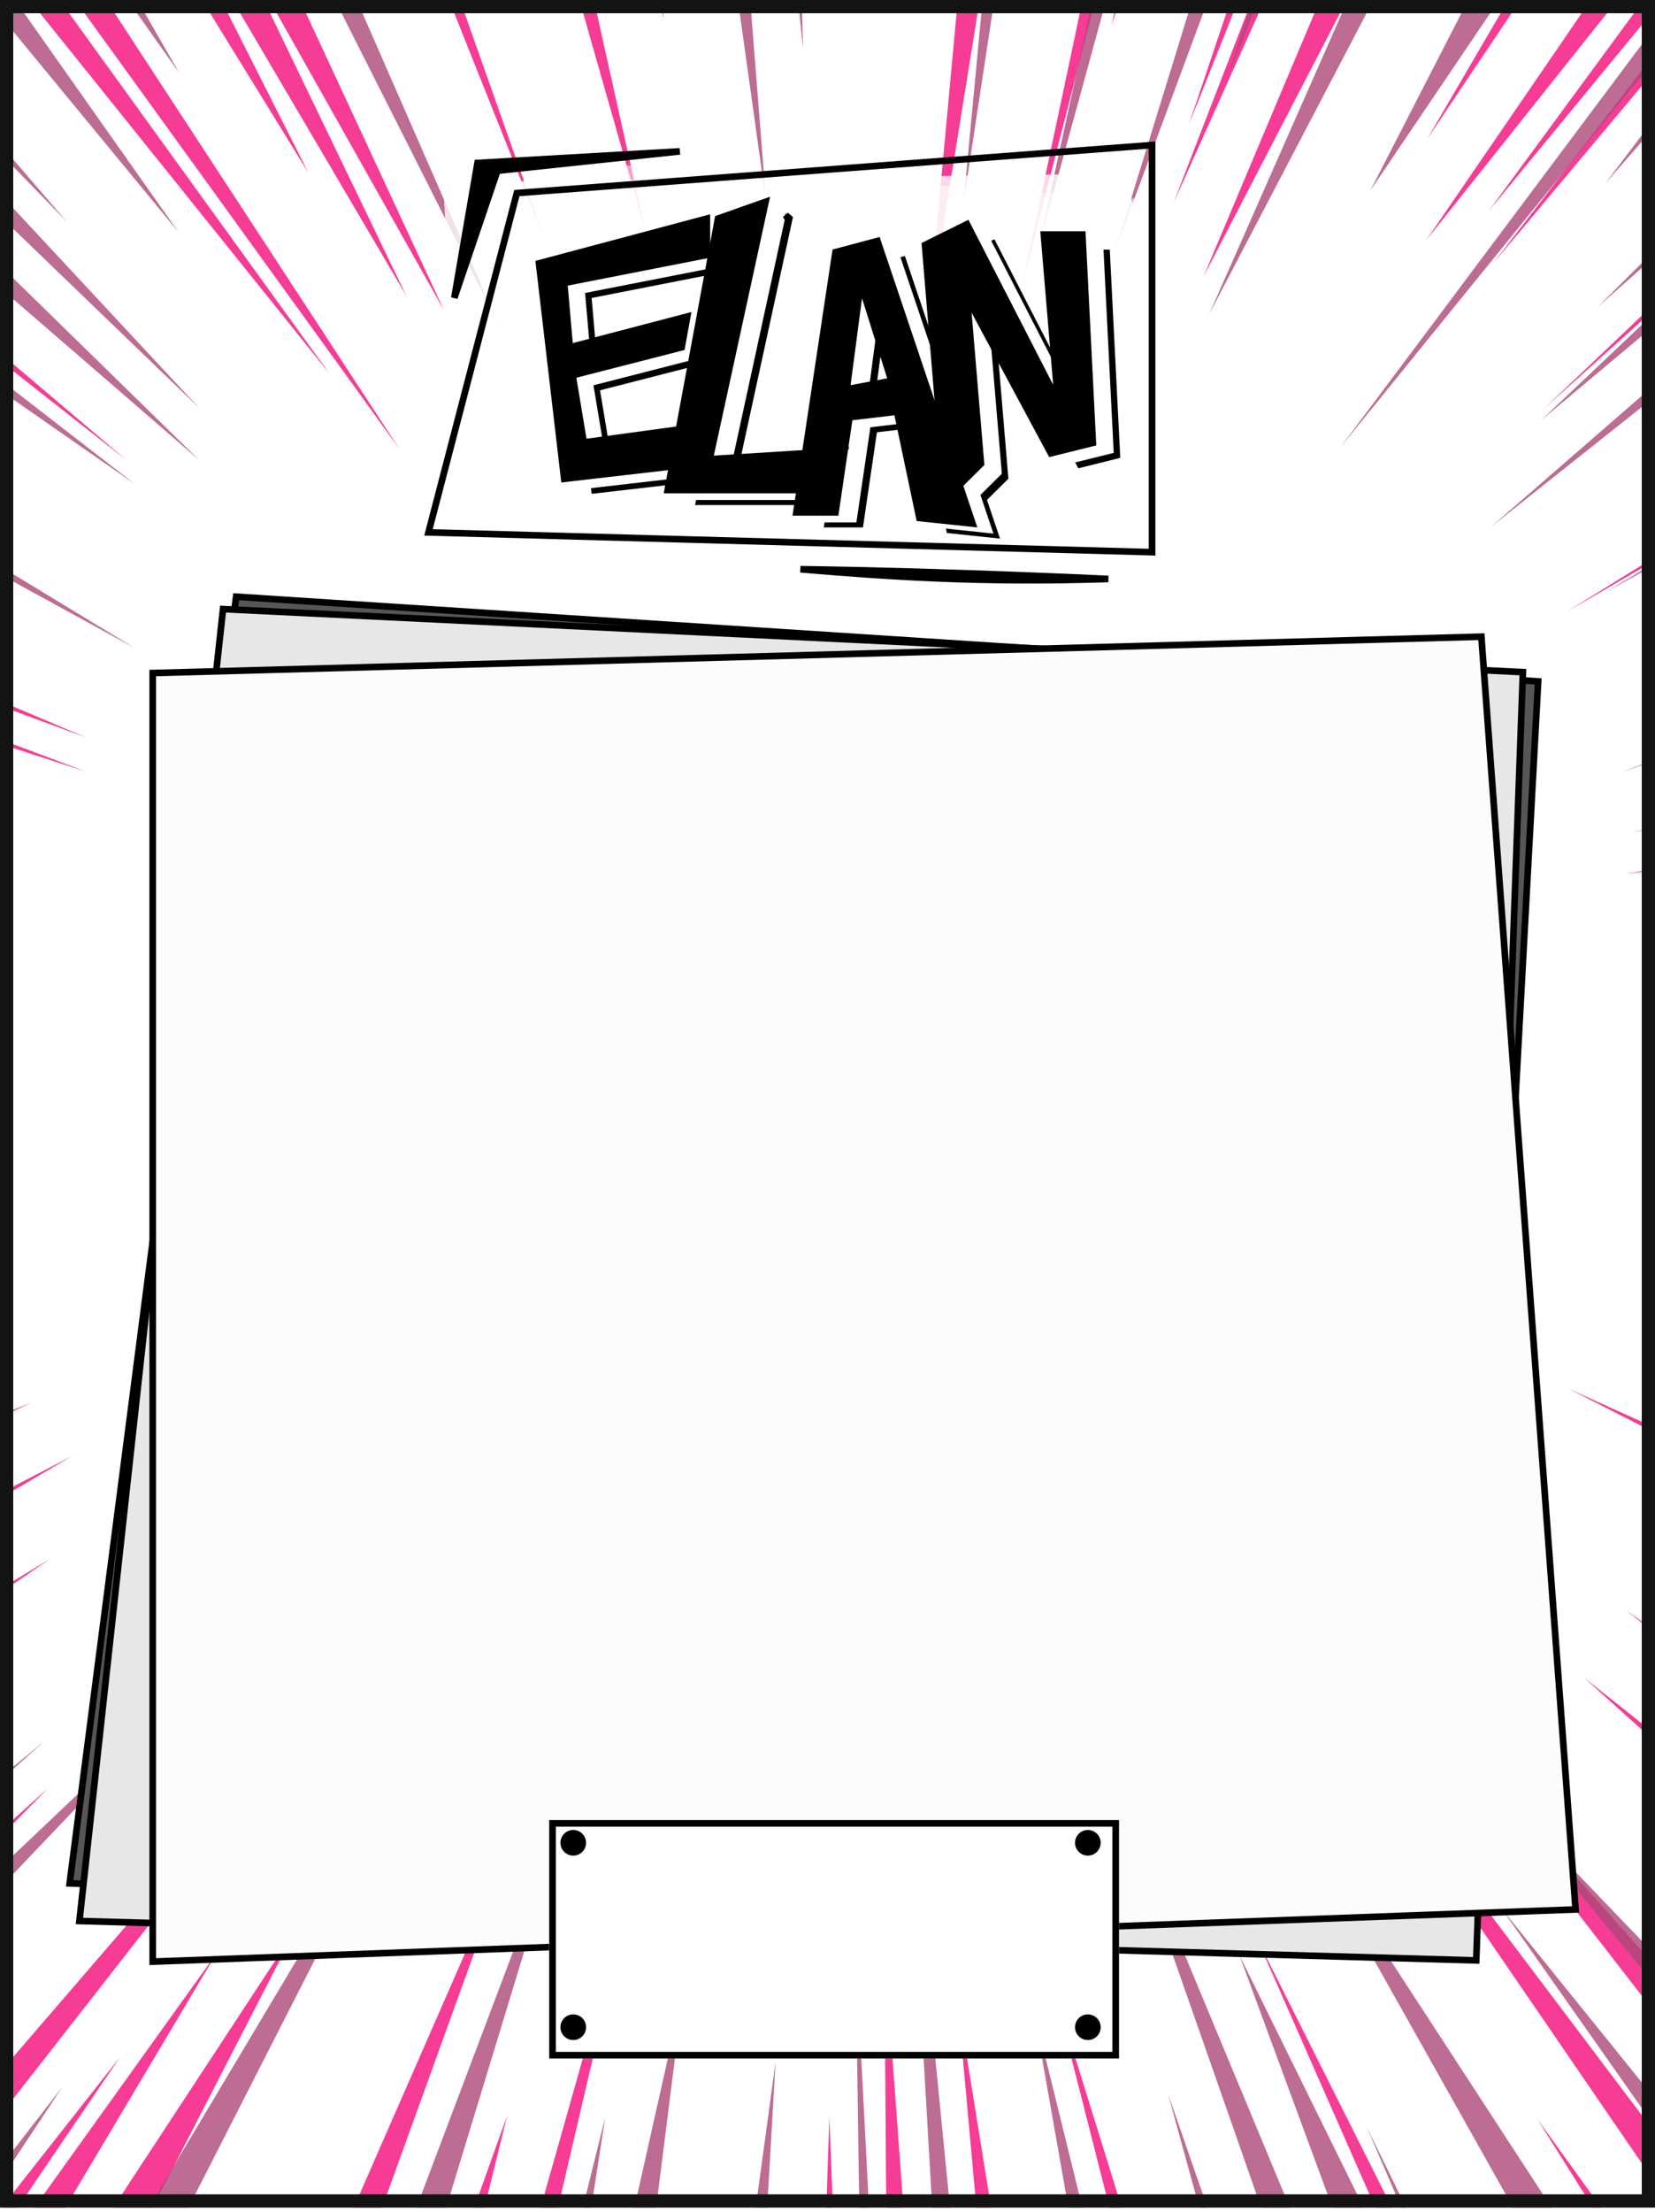 <svg width="250" height="334" viewBox="0 0 250 334" fill="none" xmlns="http://www.w3.org/2000/svg">
<g id="back_L1_4" clip-path="url(#clip0)">
<rect width="250" height="333.33" fill="white"/>
<g id="Group 43">
<g id="Vector 27">
<path d="M19.068 69.455L-84.463 -18.384L-84.483 -11.908L19.068 69.455Z" fill="#F40C7A" fill-opacity="0.8"/>
<path d="M-83.186 12.82L-45.592 39.035L-83.198 16.549L-83.186 12.82Z" fill="#F40C7A" fill-opacity="0.8"/>
<path d="M-82.714 21.022L-33.876 55.306L-82.728 25.438L-82.714 21.022Z" fill="#F40C7A" fill-opacity="0.8"/>
<path d="M-83.143 -0.968L-50.341 24.619L-82.658 2.99L-83.143 -0.968Z" fill="#F40C7A" fill-opacity="0.8"/>
<path d="M-82.151 76.52L-82.134 71.011L12.968 111.331L-82.151 76.52Z" fill="#F40C7A" fill-opacity="0.8"/>
<path d="M-81.618 85.853L-81.602 80.794L12.952 116.503L-81.618 85.853Z" fill="#F40C7A" fill-opacity="0.8"/>
<path d="M-8.129 134.65L-81.16 119.583L-81.174 124.08L-8.129 134.65Z" fill="#F40C7A" fill-opacity="0.8"/>
<path d="M-81.143 113.962L-81.13 109.914L-36.647 122.195L-81.143 113.962Z" fill="#F40C7A" fill-opacity="0.8"/>
<path d="M-82.352 141.278L-82.34 137.455L-11.761 145.882L-82.352 141.278Z" fill="#F40C7A" fill-opacity="0.8"/>
<path d="M-84.589 173.763L-84.578 170.053L-12.616 167.578L-84.589 173.763Z" fill="#F40C7A" fill-opacity="0.8"/>
<path d="M-84.613 181.295L-84.606 179.047L-45.357 175.571L-84.613 181.295Z" fill="#F40C7A" fill-opacity="0.8"/>
<path d="M-84.625 185.23L-84.618 182.869L-70.222 181.34L-84.625 185.23Z" fill="#F40C7A" fill-opacity="0.8"/>
<path d="M-84.667 198.722L-84.659 196.248L-62.053 193.733L-84.667 198.722Z" fill="#F40C7A" fill-opacity="0.8"/>
<path d="M-83.674 204.908L-84.676 201.645L-33.379 192.135L-83.674 204.908Z" fill="#F40C7A" fill-opacity="0.8"/>
<path d="M-82.806 215.03L-82.793 210.645L-18.998 195.328L-82.806 215.03Z" fill="#F40C7A" fill-opacity="0.8"/>
<path d="M-81.923 220.317L-81.914 217.393L-44.781 207.053L-81.923 220.317Z" fill="#F40C7A" fill-opacity="0.8"/>
<path d="M-54.149 218.941L-84.309 228.404L-84.316 230.54L-54.149 218.941Z" fill="#F40C7A" fill-opacity="0.8"/>
<path d="M-82.873 236.391L-10.047 209.297L-81.982 239.204L-82.873 236.391Z" fill="#F40C7A" fill-opacity="0.8"/>
<path d="M-83.826 253.702L4.673 211.816L-84.367 247.067L-83.826 253.702Z" fill="#F40C7A" fill-opacity="0.8"/>
<path d="M-82.071 267.986L10.944 219.818L-80.627 273.612L-82.071 267.986Z" fill="#F40C7A" fill-opacity="0.8"/>
<path d="M-84.466 278.996L-51.021 261.674L-83.125 281.361L-84.466 278.996Z" fill="#F40C7A" fill-opacity="0.8"/>
<path d="M-83.916 282.821L-11.381 240.66L-82.135 288.672L-83.916 282.821Z" fill="#F40C7A" fill-opacity="0.8"/>
<path d="M-83.175 297.551L-83.941 290.915L7.636 235.323L-83.175 297.551Z" fill="#F40C7A" fill-opacity="0.8"/>
<path d="M-59.178 302.291L0.37 257.898L-80.786 324.766L-82.231 319.477L-81.511 318.941L-85.486 317.781L-81.034 314.617L-83.219 311.604L-23.721 268.167L-66.968 304.623L-34.444 281.513L-59.178 302.291Z" fill="#F40C7A" fill-opacity="0.8"/>
<path d="M-84.696 352.974L7.303 269.95L-83.376 362.084L-84.696 352.974Z" fill="#F40C7A" fill-opacity="0.8"/>
<path d="M-53.307 374.754L54.811 249.309L-41.527 372.632L-53.307 374.754Z" fill="#F40C7A" fill-opacity="0.8"/>
<path d="M-26.826 377.976L32.692 294.961L-17.411 379.182L-26.826 377.976Z" fill="#F40C7A" fill-opacity="0.8"/>
<path d="M-30.734 372.665L18.122 310.614L-24.046 372.686L-30.734 372.665Z" fill="#F40C7A" fill-opacity="0.8"/>
<path d="M-8.757 372.734L44.673 291.315L1.636 374.924L-8.757 372.734Z" fill="#F40C7A" fill-opacity="0.8"/>
<path d="M10.27 374.951L31.18 339.303L14.783 374.965L10.27 374.951Z" fill="#F40C7A" fill-opacity="0.8"/>
<path d="M26.556 375.002L42.738 345.618L31.066 376.193L26.556 375.002Z" fill="#F40C7A" fill-opacity="0.8"/>
<path d="M35.19 375.029L78.076 277.049L42.647 375.052L35.19 375.029Z" fill="#F40C7A" fill-opacity="0.8"/>
<path d="M56.267 376.272L76.59 319.49L62.986 375.115L56.267 376.272Z" fill="#F40C7A" fill-opacity="0.8"/>
<path d="M69.191 377.389L96.691 280.265L74.231 376.327L69.191 377.389Z" fill="#F40C7A" fill-opacity="0.8"/>
<path d="M123.427 375.303L125.279 319.641L127.456 375.315L123.427 375.303Z" fill="#F40C7A" fill-opacity="0.8"/>
<path d="M134.172 375.336L133.585 293.979L139.544 375.353L134.172 375.336Z" fill="#F40C7A" fill-opacity="0.8"/>
<path d="M151.297 375.389L144.641 301.904L156.501 375.406L151.297 375.389Z" fill="#F40C7A" fill-opacity="0.8"/>
<path d="M158.856 374.142L154.264 338.871L162.041 375.423L158.856 374.142Z" fill="#F40C7A" fill-opacity="0.8"/>
<path d="M178.327 375.473L159.086 299.935L182.524 375.486L178.327 375.473Z" fill="#F40C7A" fill-opacity="0.8"/>
<path d="M200.492 374.271L193.682 350.578L202.507 374.278L200.492 374.271Z" fill="#F40C7A" fill-opacity="0.8"/>
<path d="M232.048 376.72L189.833 292.643L226.844 376.704L232.048 376.72Z" fill="#F40C7A" fill-opacity="0.8"/>
<path d="M242.293 375.672L223.277 335.727L244.815 374.409L242.293 375.672Z" fill="#F40C7A" fill-opacity="0.8"/>
<path d="M272.513 375.766L232.225 319.973L267.977 376.832L272.513 375.766Z" fill="#F40C7A" fill-opacity="0.8"/>
<path d="M282.416 376.877L194.002 247.829L289.642 374.548L282.416 376.877Z" fill="#F40C7A" fill-opacity="0.8"/>
<path d="M305.756 375.869L207.597 249.214L318.02 373.126L305.756 375.869Z" fill="#F40C7A" fill-opacity="0.8"/>
<path d="M333.072 337.915L239.315 253.342L333.104 327.674L333.072 337.915Z" fill="#F40C7A" fill-opacity="0.8"/>
<path d="M332.507 303.495L245.559 243.12L332.486 310.547L332.507 303.495Z" fill="#F40C7A" fill-opacity="0.8"/>
<path d="M334.341 253.637L236.933 209.683L330.971 257.656L334.341 253.637Z" fill="#F40C7A" fill-opacity="0.8"/>
<path d="M335.889 241.722L257.407 212.433L334.358 248.097L335.889 241.722Z" fill="#F40C7A" fill-opacity="0.8"/>
<path d="M334.488 206.292L257.477 189.767L334.473 211.329L334.488 206.292Z" fill="#F40C7A" fill-opacity="0.8"/>
<path d="M334.539 190.007L263.884 181.225L334.52 196.051L334.539 190.007Z" fill="#F40C7A" fill-opacity="0.8"/>
<path d="M337.678 152.241L253.055 154.161L336.157 155.594L337.678 152.241Z" fill="#F40C7A" fill-opacity="0.8"/>
<path d="M334.622 163.312L284.087 163.155L332.45 159.78L334.622 163.312Z" fill="#F40C7A" fill-opacity="0.8"/>
<path d="M337.795 114.801L245.569 131.976L336.267 120.169L337.795 114.801Z" fill="#F40C7A" fill-opacity="0.8"/>
<path d="M334.78 112.274L334.789 109.587L293.959 120.038L334.78 112.274Z" fill="#F40C7A" fill-opacity="0.8"/>
<path d="M332.984 99.779L332.994 96.468L286.213 110.674L332.984 99.779Z" fill="#F40C7A" fill-opacity="0.8"/>
<path d="M331.843 82.285L331.835 84.779L289.655 98.449L314.973 88.313L251.159 111.118L334.251 76.875L334.877 81.201L331.843 82.285Z" fill="#F40C7A" fill-opacity="0.8"/>
<path d="M333.114 58.011L333.133 51.939L279.405 81.028L333.114 58.011Z" fill="#F40C7A" fill-opacity="0.8"/>
<path d="M333.162 42.462L333.169 40.438L314.092 50.776L333.162 42.462Z" fill="#F40C7A" fill-opacity="0.8"/>
<path d="M333.642 36.024L333.654 32.16L236.773 92.304L333.642 36.024Z" fill="#F40C7A" fill-opacity="0.8"/>
<path d="M332.663 25.441L332.033 21.022L260.026 70.388L332.663 25.441Z" fill="#F40C7A" fill-opacity="0.8"/>
<path d="M333.737 5.479L333.288 1.982L292.99 32.033L333.737 5.479Z" fill="#F40C7A" fill-opacity="0.8"/>
<path d="M333.731 7.319L332.705 12.008L331.593 12.765L332.047 16.422L286.599 45.63L313.214 25.28L267.337 56.518L333.731 7.319Z" fill="#F40C7A" fill-opacity="0.8"/>
<path d="M333.844 -28.837L333.86 -33.989L233.188 61.748L333.844 -28.837Z" fill="#F40C7A" fill-opacity="0.8"/>
<path d="M309.039 -40.507L299.931 -40.535L270.826 -0.42L309.039 -40.507Z" fill="#F40C7A" fill-opacity="0.8"/>
<path d="M292.847 -40.557L287.511 -40.574L225.435 39.92L292.847 -40.557Z" fill="#F40C7A" fill-opacity="0.8"/>
<path d="M283.921 -39.849L278.127 -40.603L224.908 31.822L283.921 -39.849Z" fill="#F40C7A" fill-opacity="0.8"/>
<path d="M276.1 -39.873L267.636 -39.899L215.418 36.3L276.1 -39.873Z" fill="#F40C7A" fill-opacity="0.8"/>
<path d="M256.966 -40.669L251.63 -40.685L215.558 21.029L256.966 -40.669Z" fill="#F40C7A" fill-opacity="0.8"/>
<path d="M224.212 -40.034C221.79 -40.287 216.872 -40.793 216.578 -40.794L181.82 41.716L224.212 -40.034Z" fill="#F40C7A" fill-opacity="0.8"/>
<path d="M209.031 -40.081L204.615 -40.095L177.255 30.662L209.031 -40.081Z" fill="#F40C7A" fill-opacity="0.8"/>
<path d="M202.68 -39.181L199.092 -39.192L179.592 18.801L202.68 -39.181Z" fill="#F40C7A" fill-opacity="0.8"/>
<path d="M182.443 -40.164L178.487 -40.176L167.861 3.952L182.443 -40.164Z" fill="#F40C7A" fill-opacity="0.8"/>
<path d="M175.727 -40.185L172.047 -40.196L154.306 43.563L175.727 -40.185Z" fill="#F40C7A" fill-opacity="0.8"/>
<path d="M171.219 -40.199L169.563 -40.204L166.278 -19.422L171.219 -40.199Z" fill="#F40C7A" fill-opacity="0.8"/>
<path d="M154.474 -40.251L148.402 -40.27L140.215 48.303L154.474 -40.251Z" fill="#F40C7A" fill-opacity="0.8"/>
<path d="M94.747 -44.041L89.462 -44.057L100.255 2.927L94.747 -44.041Z" fill="#F40C7A" fill-opacity="0.8"/>
<path d="M79.875 -44.087L97.573 35.243L74.959 -44.102L79.875 -44.087Z" fill="#F40C7A" fill-opacity="0.8"/>
<path d="M72.866 -42.88L69.547 -42.89C72.955 -32.023 79.77 -10.411 79.772 -10.903C79.773 -11.394 75.168 -32.426 72.866 -42.88Z" fill="#F40C7A" fill-opacity="0.8"/>
<path d="M54.672 -41.83L51.108 -41.841L82.329 36.302L54.672 -41.83Z" fill="#F40C7A" fill-opacity="0.8"/>
<path d="M17.063 -41.947L25.301 -43.028L67.056 46.824L34.792 -10.466L61.409 44.717L23.121 -20.371L46.595 26.112L4.649 -41.986L11.659 -43.07L13.275 -39.87L18.242 -39.854L17.063 -41.947Z" fill="#F40C7A" fill-opacity="0.8"/>
<path d="M-12.185 -43.144L-19.072 -42.059L60.354 67.82L-12.185 -43.144Z" fill="#F40C7A" fill-opacity="0.8"/>
<path d="M-20.795 -41.204L-27.681 -39.997L49.819 56.48L-20.795 -41.204Z" fill="#F40C7A" fill-opacity="0.8"/>
</g>
<g id="Vector 26">
<path d="M-57.739 -45.401L10.052 33.442L-64.196 -42.964L-57.739 -45.401Z" fill="#AD4778" fill-opacity="0.8"/>
<path d="M-69.564 -45.437L30.083 61.609L-77.713 -42.238L-69.564 -45.437Z" fill="#AD4778" fill-opacity="0.8"/>
<path d="M-83.398 -41.487L30.058 69.441L-84.663 -29.819L-83.398 -41.487Z" fill="#AD4778" fill-opacity="0.8"/>
<path d="M-82.278 -6.468L20.372 73.097L-82.304 1.671L-82.278 -6.468Z" fill="#AD4778" fill-opacity="0.8"/>
<path d="M-86.087 33.143L20.295 97.823L-86.107 39.593L-86.087 33.143Z" fill="#AD4778" fill-opacity="0.8"/>
<path d="M-86.187 65.087L-19.015 96.011L-86.204 70.769L-86.187 65.087Z" fill="#AD4778" fill-opacity="0.8"/>
<path d="M-84.173 59.565L-56.266 73.934L-84.183 62.636L-84.173 59.565Z" fill="#AD4778" fill-opacity="0.8"/>
<path d="M-85.043 92.274L-48.834 103.905L-85.053 95.806L-85.043 92.274Z" fill="#AD4778" fill-opacity="0.8"/>
<path d="M-83.107 111.784L-49.653 120.182L-83.117 115.01L-83.107 111.784Z" fill="#AD4778" fill-opacity="0.8"/>
<path d="M-83.14 122.688L-47.381 130.632L-81.923 126.378L-83.14 122.688Z" fill="#AD4778" fill-opacity="0.8"/>
<path d="M-85.36 145.104L-11.047 151.017L-85.378 150.786L-85.36 145.104Z" fill="#AD4778" fill-opacity="0.8"/>
<path d="M-87.787 184.873L-26.796 178.152L-87.796 187.484L-87.787 184.873Z" fill="#AD4778" fill-opacity="0.8"/>
<path d="M-85.115 214.368L-24.56 199.813L-85.125 217.593L-85.115 214.368Z" fill="#AD4778" fill-opacity="0.8"/>
<path d="M-85.144 223.89L-26.886 207.024L-85.155 227.269L-85.144 223.89Z" fill="#AD4778" fill-opacity="0.8"/>
<path d="M-85.189 238.326L-50.139 227.378L-85.199 241.398L-85.189 238.326Z" fill="#AD4778" fill-opacity="0.8"/>
<path d="M-84.355 266.28L-69.438 260.183L-84.361 268.43L-84.355 266.28Z" fill="#AD4778" fill-opacity="0.8"/>
<path d="M-86.674 271.341L-7.308 232.886L-85.309 277.028L-86.674 271.341Z" fill="#AD4778" fill-opacity="0.8"/>
<path d="M-86.711 283.166L-51.636 264.385L-85.338 286.396L-86.711 283.166Z" fill="#AD4778" fill-opacity="0.8"/>
<path d="M-84.461 300.528L-5.363 249.478L-83.09 304.064L-84.461 300.528Z" fill="#AD4778" fill-opacity="0.8"/>
<path d="M-86.849 327.857L-9.416 268.663L-50.002 303.198L-19.587 279.996L-83.184 334.472L-83.867 332.014L-85.484 333.39L-86.849 327.857Z" fill="#AD4778" fill-opacity="0.8"/>
<path d="M-84.578 338.154L6.728 262.877L-83.212 343.38L-84.578 338.154Z" fill="#AD4778" fill-opacity="0.8"/>
<path d="M-84.653 362.357L29.899 253.682L-83.302 372.478L-84.653 362.357Z" fill="#AD4778" fill-opacity="0.8"/>
<path d="M-77.66 376.402L-12.895 310.354L-69.778 376.426L-77.66 376.402Z" fill="#AD4778" fill-opacity="0.8"/>
<path d="M-65.079 374.189L-18.566 323.661L-44.068 355.189L-18.58 328.069L-55.502 372.564L-58.114 372.556L-59.449 374.206L-65.079 374.189Z" fill="#AD4778" fill-opacity="0.8"/>
<path d="M-38.249 376.524L9.424 315.115L-31.305 376.546L-38.249 376.524Z" fill="#AD4778" fill-opacity="0.8"/>
<path d="M-45.749 374.249L3.049 313.218L-39.556 374.268L-45.749 374.249Z" fill="#AD4778" fill-opacity="0.8"/>
<path d="M-3.342 376.632L63.443 264.743L6.374 376.663L-3.342 376.632Z" fill="#AD4778" fill-opacity="0.8"/>
<path d="M47.337 374.538L86.129 271.878L54.844 374.561L47.337 374.538Z" fill="#AD4778" fill-opacity="0.8"/>
<path d="M85.8 378.035L103.308 300.017L93.494 378.059L85.8 378.035Z" fill="#AD4778" fill-opacity="0.8"/>
<path d="M76.979 378.008L91.423 319.686L82.421 378.025L76.979 378.008Z" fill="#AD4778" fill-opacity="0.8"/>
<path d="M113.393 376.432L117.161 311.321L108.519 374.728L113.393 376.432Z" fill="#AD4778" fill-opacity="0.8"/>
<path d="M130.462 379.488L129.226 293.904L133.652 379.498L130.462 379.488Z" fill="#AD4778" fill-opacity="0.8"/>
<path d="M143.415 378.214L137.004 267.279L147.919 378.228L143.415 378.214Z" fill="#AD4778" fill-opacity="0.8"/>
<path d="M169.314 378.295L156.035 302.996L174.569 378.311L169.314 378.295Z" fill="#AD4778" fill-opacity="0.8"/>
<path d="M193.524 378.37L176.451 316.197L198.028 378.384L193.524 378.37Z" fill="#AD4778" fill-opacity="0.8"/>
<path d="M206.286 378.41L167.407 267.373L213.605 378.432L206.286 378.41Z" fill="#AD4778" fill-opacity="0.8"/>
<path d="M217.921 378.446L187.214 295.211L226.565 375.095L217.921 378.446Z" fill="#AD4778" fill-opacity="0.8"/>
<path d="M231.058 378.487L206.463 321.169L234.437 378.497L231.058 378.487Z" fill="#AD4778" fill-opacity="0.8"/>
<path d="M252.088 375.174L192.176 268.576L261.66 375.204L252.088 375.174Z" fill="#AD4778" fill-opacity="0.8"/>
<path d="M289.242 376.978L226.835 288.202L297.13 375.314L289.242 376.978Z" fill="#AD4778" fill-opacity="0.8"/>
<path d="M312.331 375.361L223.521 267.548L326.97 375.407L312.331 375.361Z" fill="#AD4778" fill-opacity="0.8"/>
<path d="M331.309 368.101L282.305 314.274L333.209 360.6L331.309 368.101Z" fill="#AD4778" fill-opacity="0.8"/>
<path d="M335.222 316.69L265.013 262.234L336.373 308.624L335.222 316.69Z" fill="#AD4778" fill-opacity="0.8"/>
<path d="M334.184 288.536L276.691 248.758L334.208 280.653L334.184 288.536Z" fill="#AD4778" fill-opacity="0.8"/>
<path d="M334.222 276.337L302.934 258.786L334.233 272.771L334.222 276.337Z" fill="#AD4778" fill-opacity="0.8"/>
<path d="M332.574 261.722L258.32 223.122L334.282 256.997L332.574 261.722Z" fill="#AD4778" fill-opacity="0.8"/>
<path d="M336.022 251.484L259.78 218.396L337.45 257.007L336.022 251.484Z" fill="#AD4778" fill-opacity="0.8"/>
<path d="M334.335 239.915L303.029 228.386L332.632 242.801L334.335 239.915Z" fill="#AD4778" fill-opacity="0.8"/>
<path d="M332.668 231.237L277.932 212.408L332.658 234.654L332.668 231.237Z" fill="#AD4778" fill-opacity="0.8"/>
<path d="M332.752 204.431L332.756 203.117L322.908 201.012L332.752 204.431Z" fill="#AD4778" fill-opacity="0.8"/>
<path d="M332.828 179.991L255.979 172.919L332.81 185.641L332.828 179.991Z" fill="#AD4778" fill-opacity="0.8"/>
<path d="M334.342 157.789L254.181 159.511L334.331 161.468L334.342 157.789Z" fill="#AD4778" fill-opacity="0.8"/>
<path d="M334.413 135.056L305.491 139.303L334.404 137.947L334.413 135.056Z" fill="#AD4778" fill-opacity="0.8"/>
<path d="M333.784 125.987L274.227 136.052L333.768 131.112L333.784 125.987Z" fill="#AD4778" fill-opacity="0.8"/>
<path d="M333.854 103.255L246.534 125.716L333.842 107.329L333.854 103.255Z" fill="#AD4778" fill-opacity="0.8"/>
<path d="M334.577 82.102L244.853 116.644L334.568 85.124L334.577 82.102Z" fill="#AD4778" fill-opacity="0.8"/>
<path d="M337.841 89.076L270.887 111.601L337.83 92.493L337.841 89.076Z" fill="#AD4778" fill-opacity="0.8"/>
<path d="M333.983 61.732L334.008 53.848L260.698 92.253L333.983 61.732Z" fill="#AD4778" fill-opacity="0.8"/>
<path d="M334.056 38.343L334.727 33.877L242.31 89.568L334.056 38.343Z" fill="#AD4778" fill-opacity="0.8"/>
<path d="M333.057 21.52L333.063 19.549L302.251 40.215L333.057 21.52Z" fill="#AD4778" fill-opacity="0.8"/>
<path d="M302.231 46.523L333.042 26.251L333.033 29.142L302.231 46.523Z" fill="#AD4778" fill-opacity="0.8"/>
<path d="M332.353 -5.551L333.168 -14.221L225.258 79.528L332.353 -5.551Z" fill="#AD4778" fill-opacity="0.8"/>
<path d="M334.901 -22.017L334.277 -32.798L232.821 63.44L334.901 -22.017Z" fill="#AD4778" fill-opacity="0.8"/>
<path d="M334.946 -36.465L332.473 -44.271L241.36 46.333L334.946 -36.465Z" fill="#AD4778" fill-opacity="0.8"/>
<path d="M306.55 -45.727L298.064 -45.754L242.502 27.692L306.55 -45.727Z" fill="#AD4778" fill-opacity="0.8"/>
<path d="M294.395 -45.765L287.285 -45.787L202.536 67.474L294.395 -45.765Z" fill="#AD4778" fill-opacity="0.8"/>
<path d="M257.471 -45.88L245.359 -45.917L207.014 28.75L257.471 -45.88Z" fill="#AD4778" fill-opacity="0.8"/>
<path d="M229.71 -42.526L222.372 -42.549L182.645 47.459L229.71 -42.526Z" fill="#AD4778" fill-opacity="0.8"/>
<path d="M207.235 -42.596L202.878 -42.609L185.509 11.461L207.235 -42.596Z" fill="#AD4778" fill-opacity="0.8"/>
<path d="M198.291 -42.623L193.245 -42.639L168.456 37.828L198.291 -42.623Z" fill="#AD4778" fill-opacity="0.8"/>
<path d="M179.725 -46.121L175.138 -46.136L156.76 37.792L179.725 -46.121Z" fill="#AD4778" fill-opacity="0.8"/>
<path d="M157.016 -44.816L152.659 -44.829L145.544 30.602L157.016 -44.816Z" fill="#AD4778" fill-opacity="0.8"/>
<path d="M140.275 -44.868L132.936 -44.891L135.087 0.984L140.275 -44.868Z" fill="#AD4778" fill-opacity="0.8"/>
<path d="M119.863 -44.931L115.965 -44.943L121.306 7.363L119.863 -44.931Z" fill="#AD4778" fill-opacity="0.8"/>
<path d="M109.772 -44.963L105.186 -44.977L115.73 30.509L109.772 -44.963Z" fill="#AD4778" fill-opacity="0.8"/>
<path d="M35.001 -43.131L28.809 -43.15L75.309 48.96L35.001 -43.131Z" fill="#AD4778" fill-opacity="0.8"/>
<path d="M-28.296 -43.328L-37.242 -42.88L26.961 35.05L-28.296 -43.328Z" fill="#AD4778" fill-opacity="0.8"/>
<path d="M-3.758 -42.776L-9.498 -40.746L27.036 10.969L-3.758 -42.776Z" fill="#AD4778" fill-opacity="0.8"/>
</g>
</g>
<g id="Group 44">
<g id="Group 39">
<path id="Vector 26_2" d="M221.946 293.909L10.521 284.371L35.67 90.096L232.351 102.885L221.946 293.909Z" fill="#585555" stroke="black"/>
<path id="Vector 24" d="M222.994 296.01L11.996 290.061L33.692 91.971L230.045 101.489L222.994 296.01Z" fill="#E7E7E7" stroke="black"/>
<path id="Vector 25" d="M238.004 288.317L23.068 296.195V101.626L223.773 96.135L238.004 288.317Z" fill="#FCFCFC" stroke="black"/>
</g>
<g id="Group 40">
<g id="Rectangle 79" filter="url(#filter0_d)">
<rect x="81.963" y="273.819" width="86.073" height="36.004" fill="white"/>
<rect x="82.463" y="274.319" width="85.073" height="35.004" stroke="black"/>
</g>
<circle id="Ellipse 1" cx="86.593" cy="278.251" r="1.937" fill="black"/>
<circle id="Ellipse 2" cx="164.329" cy="306.099" r="1.937" fill="black"/>
<circle id="Ellipse 3" cx="164.329" cy="278.251" r="1.937" fill="black"/>
<circle id="Ellipse 4" cx="86.593" cy="306.099" r="1.937" fill="black"/>
</g>
</g>
<g id="Group 42">
<path id="Rectangle 77" d="M80.49 24.043L182.893 30.715L177.394 81.263L59.59 74.728L80.49 24.043Z" fill="white" fill-opacity="0.5"/>
<path id="Rectangle 78" d="M169.539 26.223L66.927 27.506L69.763 78.273L187.747 77.937L169.539 26.223Z" fill="white" fill-opacity="0.8"/>
<g id="Group 31">
<path id="Vector 2" d="M174.03 22.443V21.904L173.493 21.945L78.428 29.127L78.072 29.154L77.982 29.5L64.884 79.778L64.725 80.387L65.354 80.404L173.517 83.362L174.03 83.376V82.862V22.443Z" stroke="black"/>
<path id="Vector 4" d="M102.693 22.856L75.455 25.748L75.137 25.782L75.035 26.085L68.63 44.978L72.131 24.61L102.693 22.856Z" fill="black" stroke="black"/>
<path id="Vector 3" d="M167.416 87.421C147.727 88.049 133.72 87.035 120.906 85.953C131.708 86.093 144.07 86.473 154.445 86.87C159.336 87.058 163.783 87.249 167.416 87.421Z" fill="black" stroke="black"/>
</g>
<g id="Group 30">
<g id="Group 30_2">
<path id="Vector 5" d="M85.568 42.034L110.918 35.274V40.766L89.371 44.991L90.216 54.709L107.961 50.062L107.116 54.709L90.638 58.934L92.328 69.075L110.918 66.539L111.341 72.032L89.371 74.567L85.568 42.034Z" fill="black"/>
<path id="Vector 6" d="M112.608 35.274L119.791 32.739L111.341 71.609L131.621 70.342L128.664 76.257H105.003L112.608 35.274Z" fill="black"/>
<path id="Vector 7" fill-rule="evenodd" clip-rule="evenodd" d="M130.354 40.344L136.692 38.654L151.057 81.327L143.029 80.482L139.649 64.427L132.466 65.272L130.354 79.637H124.439L130.354 40.344ZM132.044 61.047L134.156 44.991L138.804 59.779L132.044 61.047Z" fill="black"/>
<path id="Vector 8" d="M143.874 39.263L147.043 77.525L152.324 72.283L150.212 47.125L162.887 70.711L169.225 69.139L167.64 37.691H161.831L163.943 62.849L150.212 36.119L143.874 39.263Z" fill="black"/>
</g>
<g id="Group 31_2">
<path id="Vector 5_2" d="M84.579 41.278L109.93 34.518V40.01L88.382 44.236L89.227 53.953L106.972 49.306L106.127 53.953L89.649 58.178L91.339 68.319L109.93 65.784L110.352 71.276L88.382 73.811L84.579 41.278Z" fill="white"/>
<path id="Vector 6_2" d="M111.62 34.518L118.802 31.983L110.352 70.854L130.633 69.586L127.675 75.501H104.014L111.62 34.518Z" fill="white"/>
<path id="Vector 7_2" fill-rule="evenodd" clip-rule="evenodd" d="M129.365 39.588L135.703 37.898L150.068 80.571L142.04 79.726L138.66 63.671L131.478 64.516L129.365 78.881H123.45L129.365 39.588ZM131.055 60.291L133.168 44.236L137.815 59.023L131.055 60.291Z" fill="white"/>
<path id="Vector 8_2" d="M142.885 38.508L146.054 76.769L151.335 71.528L149.223 46.369L161.898 69.955L168.236 68.383L166.651 36.935H160.842L162.954 62.093L149.223 35.363L142.885 38.508Z" fill="white"/>
</g>
<g id="Group 29">
<path id="Vector 5_3" d="M81.424 39.766L106.774 33.006V38.498L85.226 42.724L86.071 52.441L103.816 47.794L102.971 52.441L86.494 56.666L88.184 66.807L106.774 64.272L107.197 69.764L85.226 72.299L81.424 39.766Z" fill="black" stroke="black"/>
<path id="Vector 6_3" d="M108.464 33.006L115.647 30.471L107.197 69.342L127.477 68.074L124.519 73.989H100.859L108.464 33.006Z" fill="black" stroke="black"/>
<path id="Vector 7_3" fill-rule="evenodd" clip-rule="evenodd" d="M126.209 38.076L132.547 36.386L146.912 79.059L138.885 78.214L135.505 62.159L128.322 63.004L126.209 77.369H120.294L126.209 38.076ZM127.899 58.779L130.012 42.724L134.66 57.511L127.899 58.779Z" fill="black" stroke="black"/>
<path id="Vector 8_3" d="M139.73 36.996L142.899 75.257L148.18 70.016L146.067 44.858L158.743 68.443L165.08 66.871L163.496 35.423H157.686L159.799 60.581L146.067 33.851L139.73 36.996Z" fill="black" stroke="black"/>
</g>
<path id="Vector 9" d="M118.805 32.691L118.681 32.499L118.871 32.655L118.805 32.691Z" stroke="black"/>
</g>
</g>
<rect id="Rectangle 80" x="1" y="1" width="248" height="331.33" stroke="#131313" stroke-width="2"/>
</g>
<defs>
<filter id="filter0_d" x="81.963" y="273.819" width="87.073" height="37.004" filterUnits="userSpaceOnUse" color-interpolation-filters="sRGB">
<feFlood flood-opacity="0" result="BackgroundImageFix"/>
<feColorMatrix in="SourceAlpha" type="matrix" values="0 0 0 0 0 0 0 0 0 0 0 0 0 0 0 0 0 0 127 0"/>
<feOffset dx="1" dy="1"/>
<feColorMatrix type="matrix" values="0 0 0 0 0 0 0 0 0 0 0 0 0 0 0 0 0 0 1 0"/>
<feBlend mode="normal" in2="BackgroundImageFix" result="effect1_dropShadow"/>
<feBlend mode="normal" in="SourceGraphic" in2="effect1_dropShadow" result="shape"/>
</filter>
<clipPath id="clip0">
<rect width="250" height="333.33" fill="white"/>
</clipPath>
</defs>
</svg>
